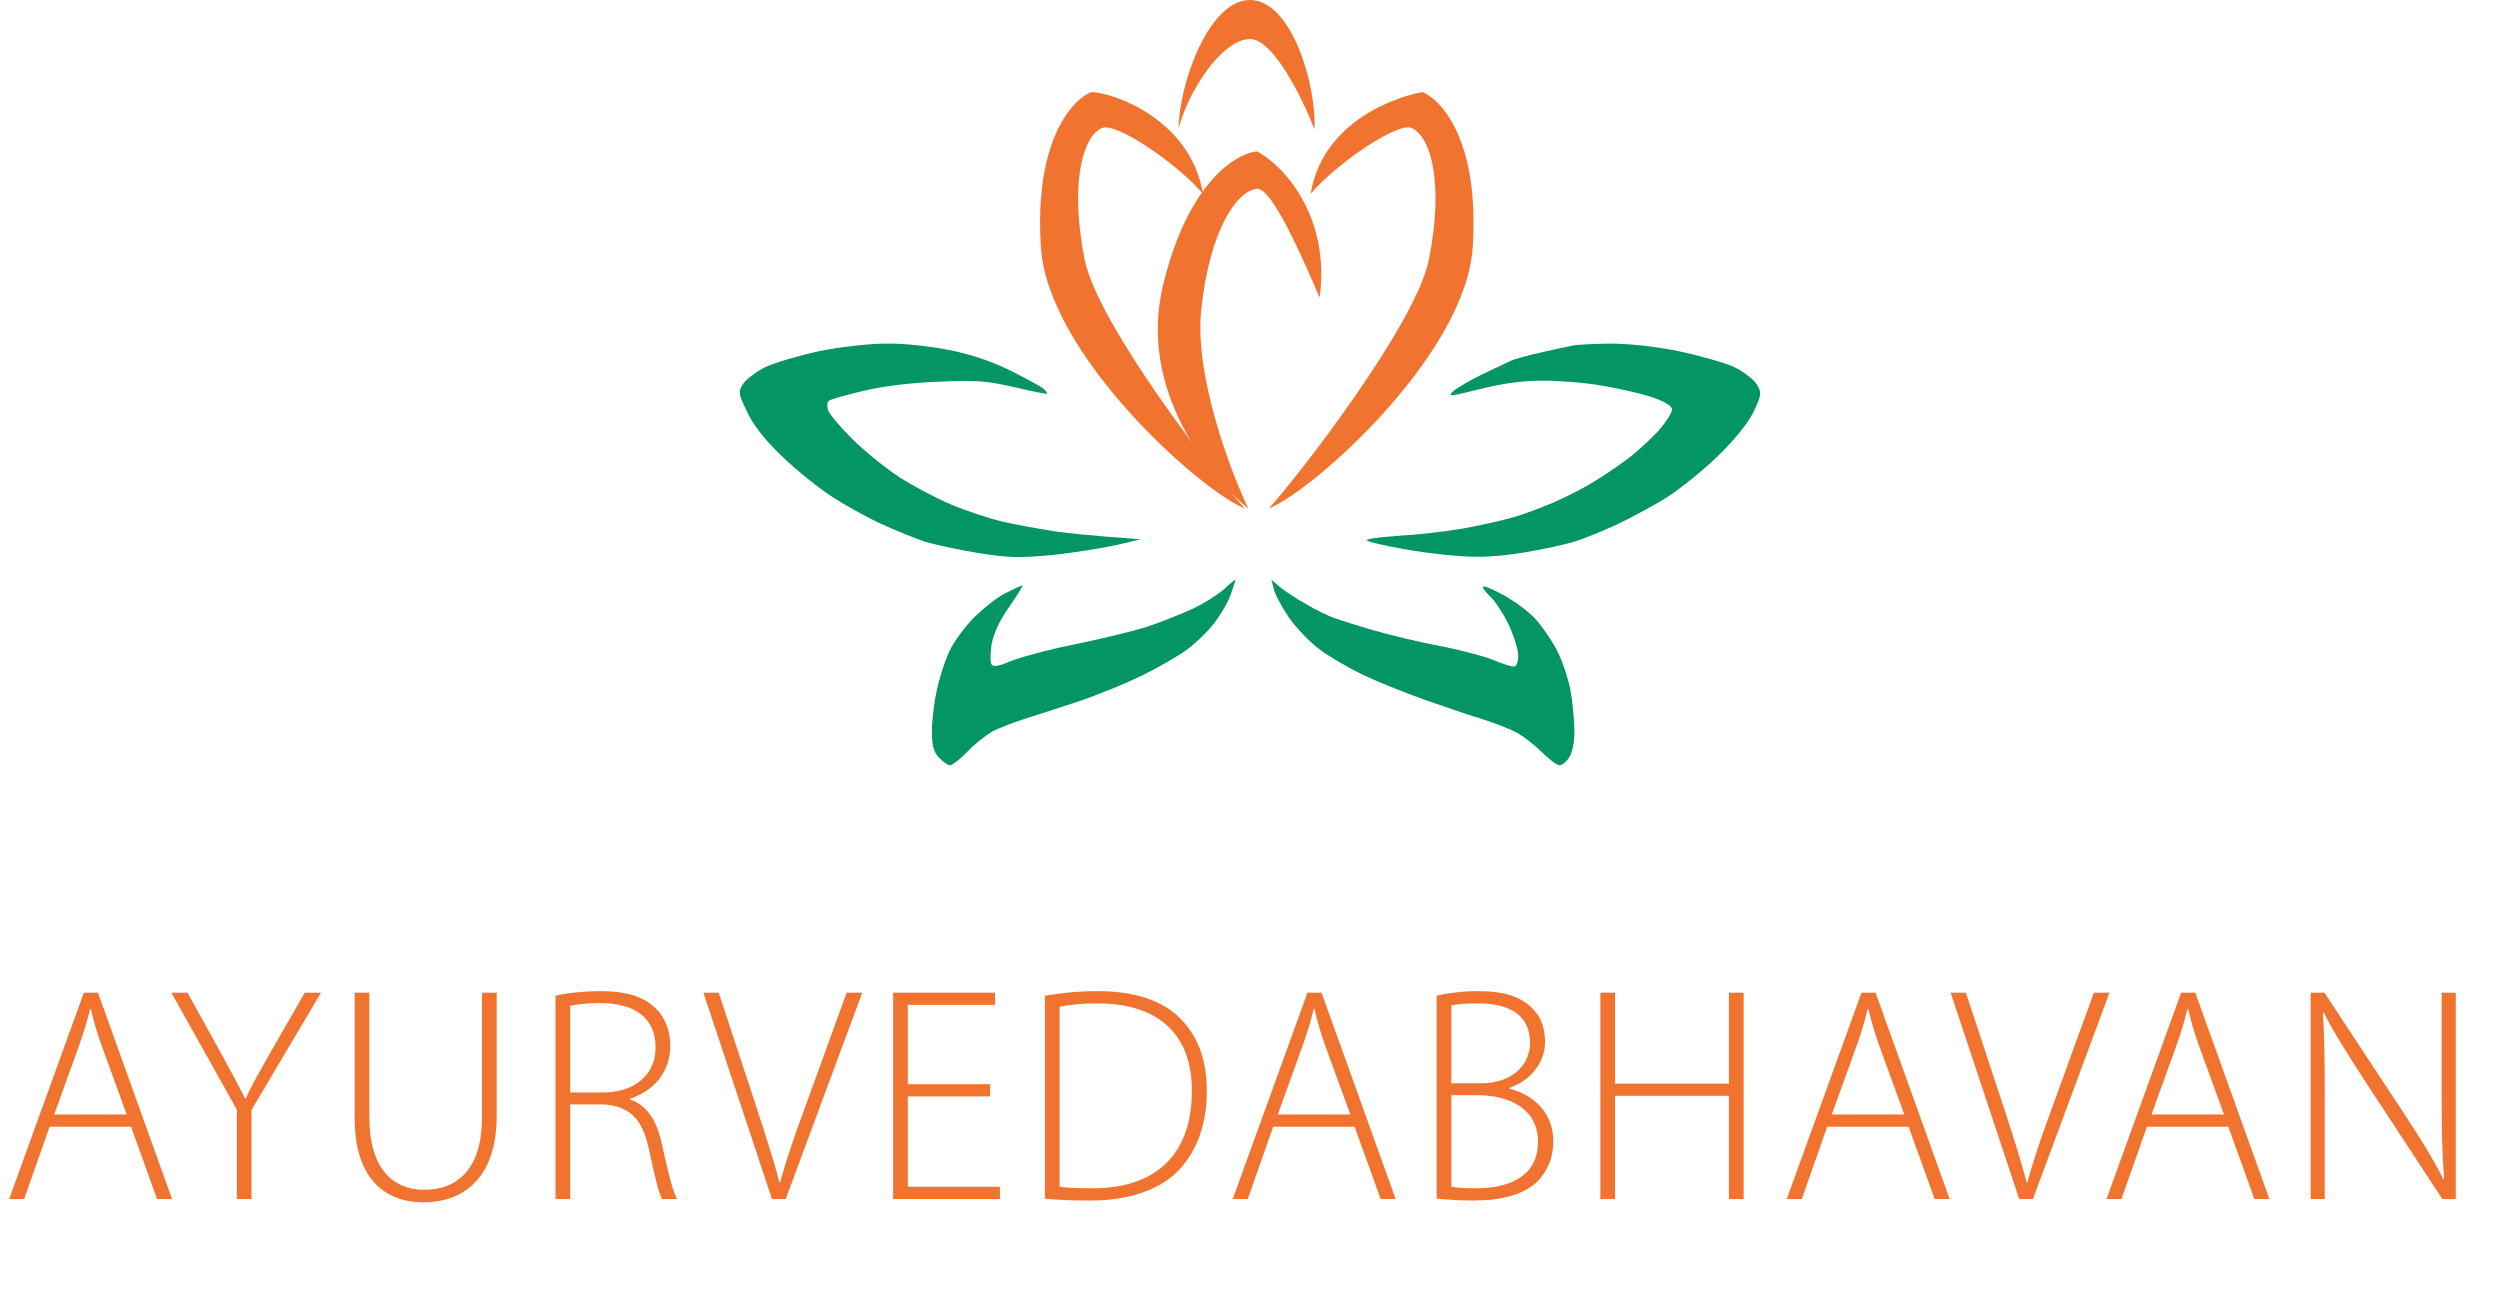 <svg width="98" height="51" viewBox="0 0 98 51" fill="none" xmlns="http://www.w3.org/2000/svg">
<path d="M30.005 14.388C30.377 14.215 31.326 13.935 32.125 13.761C32.937 13.601 34.093 13.468 34.74 13.468C35.401 13.454 36.474 13.574 37.217 13.721C38.071 13.895 38.91 14.175 39.626 14.535C40.232 14.842 40.81 15.149 40.906 15.242C41.002 15.322 41.057 15.402 41.044 15.429C41.016 15.456 40.438 15.336 39.764 15.176C38.704 14.935 38.263 14.895 36.804 14.962C35.731 15.002 34.616 15.136 33.845 15.322C33.171 15.482 32.551 15.656 32.496 15.709C32.428 15.749 32.414 15.909 32.455 16.056C32.483 16.203 32.909 16.71 33.391 17.191C33.873 17.671 34.699 18.338 35.222 18.685C35.758 19.032 36.681 19.526 37.286 19.779C37.892 20.033 38.786 20.326 39.282 20.446C39.777 20.553 40.617 20.713 41.14 20.793C41.663 20.887 42.695 20.993 44.718 21.14L43.755 21.367C43.232 21.487 42.117 21.66 41.278 21.754C39.97 21.874 39.557 21.874 38.318 21.674C37.52 21.54 36.598 21.34 36.254 21.233C35.91 21.113 35.194 20.833 34.671 20.593C34.148 20.366 33.24 19.872 32.675 19.512C32.111 19.152 31.203 18.418 30.652 17.884C29.991 17.257 29.523 16.657 29.29 16.15C28.945 15.443 28.932 15.362 29.124 15.056C29.248 14.869 29.634 14.575 30.005 14.388Z" fill="#049567"/>
<path d="M60.409 13.815C60.946 13.694 61.496 13.574 61.648 13.548C61.799 13.508 62.446 13.481 63.093 13.468C63.809 13.468 64.855 13.574 65.777 13.761C66.616 13.935 67.594 14.215 67.979 14.388C68.351 14.575 68.763 14.882 68.874 15.082C69.066 15.402 69.052 15.482 68.736 16.15C68.529 16.577 67.993 17.244 67.36 17.858C66.795 18.418 65.873 19.152 65.336 19.499C64.786 19.846 63.877 20.326 63.341 20.58C62.79 20.833 62.061 21.127 61.717 21.233C61.372 21.34 60.478 21.54 59.721 21.66C58.73 21.821 58.014 21.861 57.175 21.794C56.528 21.754 55.509 21.62 54.904 21.5C54.298 21.394 53.706 21.26 53.596 21.193C53.472 21.14 53.968 21.06 54.766 21.007C55.523 20.967 56.665 20.833 57.312 20.726C57.959 20.606 58.826 20.419 59.239 20.299C59.652 20.193 60.395 19.913 60.891 19.699C61.386 19.485 62.102 19.125 62.474 18.885C62.859 18.658 63.437 18.258 63.781 18.004C64.125 17.751 64.662 17.257 64.992 16.91C65.309 16.55 65.557 16.163 65.543 16.03C65.515 15.896 65.213 15.723 64.745 15.563C64.332 15.429 63.465 15.229 62.818 15.122C62.171 15.002 61.125 14.922 60.478 14.922C59.679 14.922 58.895 15.029 58 15.256C56.817 15.549 56.72 15.563 56.968 15.336C57.12 15.202 57.642 14.895 58.138 14.655C58.633 14.428 59.129 14.188 59.239 14.135C59.349 14.082 59.872 13.935 60.409 13.815Z" fill="#049567"/>
<path d="M46.783 23.849C47.237 23.635 47.788 23.275 48.008 23.075C48.228 22.861 48.421 22.715 48.421 22.728C48.435 22.755 48.352 22.995 48.256 23.275L48.256 23.275C48.159 23.569 47.87 24.062 47.623 24.396C47.375 24.729 46.866 25.223 46.494 25.49C46.122 25.757 45.324 26.21 44.718 26.504C44.113 26.798 43.094 27.211 42.447 27.438C41.801 27.652 40.837 27.972 40.314 28.132C39.791 28.292 39.13 28.546 38.869 28.692C38.608 28.852 38.167 29.199 37.906 29.48C37.644 29.76 37.341 29.987 37.245 30C37.162 30 36.956 29.867 36.804 29.693C36.598 29.48 36.529 29.213 36.529 28.666C36.529 28.265 36.612 27.545 36.722 27.064C36.818 26.584 37.038 25.917 37.204 25.557C37.355 25.21 37.782 24.623 38.139 24.249C38.511 23.875 39.075 23.422 39.419 23.248C39.764 23.075 40.053 22.941 40.08 22.955C40.094 22.981 39.86 23.355 39.557 23.795C39.186 24.316 38.952 24.823 38.869 25.263C38.814 25.637 38.814 25.984 38.883 26.064C38.952 26.157 39.227 26.09 39.654 25.904C40.011 25.757 41.112 25.463 42.103 25.263C43.094 25.063 44.361 24.756 44.925 24.583C45.489 24.396 46.329 24.062 46.783 23.849Z" fill="#049567"/>
<path d="M50.527 24.209C50.252 23.795 49.976 23.302 49.935 23.088L49.839 22.728L50.169 23.008C50.348 23.155 50.802 23.462 51.187 23.675C51.559 23.902 52.068 24.142 52.288 24.222C52.509 24.302 53.224 24.529 53.871 24.716C54.518 24.903 55.688 25.183 56.486 25.33C57.285 25.49 58.207 25.73 58.551 25.877C58.895 26.024 59.253 26.131 59.335 26.131C59.446 26.131 59.514 25.957 59.514 25.69C59.514 25.463 59.335 24.903 59.129 24.462C58.909 24.022 58.592 23.529 58.4 23.368C58.221 23.195 58.097 23.035 58.138 22.995C58.179 22.955 58.551 23.115 58.964 23.342C59.377 23.569 59.927 23.982 60.175 24.249C60.423 24.516 60.808 25.063 61.015 25.463C61.235 25.864 61.469 26.584 61.565 27.064C61.648 27.545 61.717 28.265 61.717 28.666C61.717 29.106 61.634 29.52 61.51 29.693C61.4 29.867 61.221 30 61.125 30C61.042 30 60.712 29.76 60.409 29.453C60.106 29.159 59.638 28.799 59.377 28.679C59.115 28.546 58.551 28.332 58.138 28.199C57.725 28.079 56.707 27.732 55.867 27.438C55.027 27.145 53.926 26.691 53.39 26.437C52.853 26.171 52.11 25.744 51.738 25.463C51.353 25.183 50.816 24.623 50.527 24.209Z" fill="#049567"/>
<path d="M45.587 11.2C44.604 15.307 47.453 18.756 48.932 19.933C48.204 18.4 46.816 14.693 47.089 12.133C47.43 8.933 48.522 7.467 49.273 7.4C49.874 7.347 51.116 10.244 51.73 11.667C52.14 8.667 50.502 6.6 49.273 5.933C48.499 6 46.57 7.093 45.587 11.2Z" fill="#F17330"/>
<path d="M40.803 9.692C41.075 13.901 47.032 19.223 48.796 19.933C47.645 18.67 43.011 12.69 42.516 10.162C41.898 7.002 42.51 5.29 43.209 5.014C43.769 4.794 46.149 6.411 47.157 7.6C46.663 4.612 43.54 3.61 42.776 3.61C42.055 3.892 40.531 5.483 40.803 9.692Z" fill="#F17330"/>
<path d="M57.731 9.692C57.459 13.901 51.502 19.223 49.738 19.933C50.888 18.67 55.523 12.69 56.017 10.162C56.636 7.002 56.024 5.29 55.325 5.014C54.765 4.794 52.385 6.411 51.376 7.6C51.87 4.612 55.007 3.733 55.758 3.61C56.479 3.892 58.003 5.483 57.731 9.692Z" fill="#F17330"/>
<path d="M49 0C47.362 0 46.201 3.356 46.201 5.067C46.474 3.8 47.839 1.533 49 1.533C49.928 1.533 51.07 3.889 51.525 5.067C51.616 3.356 50.638 0 49 0Z" fill="#F17330"/>
<path d="M5.136 44.168H1.944L0.948 47H0.36L3.288 38.912H3.84L6.744 47H6.156L5.136 44.168ZM2.124 43.688H4.968L3.984 40.988C3.78 40.424 3.672 40.016 3.564 39.56H3.528C3.42 40.028 3.288 40.448 3.108 40.964L2.124 43.688ZM9.86 47H9.284V43.496L6.716 38.912H7.352L8.684 41.324C9.032 41.96 9.32 42.488 9.608 43.064H9.632C9.872 42.524 10.208 41.96 10.568 41.312L11.948 38.912H12.584L9.86 43.508V47ZM13.903 38.912H14.479V43.796C14.479 45.848 15.439 46.64 16.627 46.64C17.971 46.64 18.895 45.776 18.895 43.796V38.912H19.471V43.736C19.471 46.22 18.127 47.132 16.603 47.132C15.187 47.132 13.903 46.304 13.903 43.832V38.912ZM21.775 47V39.032C22.279 38.912 22.963 38.852 23.527 38.852C24.583 38.852 25.255 39.08 25.711 39.536C26.059 39.86 26.275 40.4 26.275 40.964C26.275 42.056 25.627 42.752 24.691 43.076V43.1C25.339 43.304 25.747 43.916 25.939 44.816C26.215 46.076 26.371 46.676 26.539 47H25.951C25.819 46.76 25.651 46.052 25.435 45.032C25.183 43.868 24.679 43.34 23.611 43.292H22.351V47H21.775ZM22.351 39.428V42.824H23.635C24.883 42.824 25.699 42.128 25.699 41.06C25.699 39.824 24.787 39.32 23.515 39.32C22.963 39.32 22.555 39.38 22.351 39.428ZM30.801 47H30.261L27.573 38.912H28.173L29.601 43.244C29.985 44.42 30.321 45.44 30.549 46.34H30.585C30.825 45.428 31.197 44.384 31.617 43.244L33.189 38.912H33.801L30.801 47ZM38.814 42.5V42.98H35.586V46.52H39.198V47H35.01V38.912H39.006V39.392H35.586V42.5H38.814ZM40.96 46.988V39.032C41.584 38.924 42.268 38.852 43.036 38.852C44.512 38.852 45.628 39.248 46.3 39.956C46.948 40.628 47.308 41.54 47.308 42.764C47.308 43.952 46.984 45.02 46.252 45.824C45.544 46.604 44.32 47.06 42.76 47.06C42.136 47.06 41.548 47.048 40.96 46.988ZM41.536 39.464V46.52C41.86 46.568 42.328 46.58 42.844 46.58C45.436 46.58 46.72 45.128 46.72 42.788C46.744 40.736 45.604 39.332 43 39.332C42.376 39.332 41.884 39.392 41.536 39.464ZM53.101 44.168H49.909L48.913 47H48.325L51.253 38.912H51.805L54.709 47H54.121L53.101 44.168ZM50.089 43.688H52.933L51.949 40.988C51.745 40.424 51.637 40.016 51.529 39.56H51.493C51.385 40.028 51.253 40.448 51.073 40.964L50.089 43.688ZM56.317 46.988V39.032C56.773 38.924 57.349 38.852 57.949 38.852C58.957 38.852 59.617 39.068 60.061 39.524C60.397 39.848 60.565 40.28 60.565 40.844C60.565 41.672 59.977 42.368 59.173 42.644V42.68C59.857 42.836 60.889 43.424 60.889 44.744C60.889 45.404 60.649 45.908 60.289 46.292C59.749 46.832 58.873 47.06 57.721 47.06C57.109 47.06 56.641 47.012 56.317 46.988ZM56.893 39.416V42.464H58.069C59.245 42.464 59.977 41.768 59.977 40.88C59.977 39.74 59.113 39.332 57.913 39.332C57.385 39.332 57.073 39.368 56.893 39.416ZM56.893 42.932V46.52C57.133 46.568 57.457 46.58 57.889 46.58C59.125 46.58 60.289 46.136 60.289 44.756C60.289 43.484 59.197 42.932 57.913 42.932H56.893ZM62.735 38.912H63.311V42.476H67.775V38.912H68.351V47H67.775V42.956H63.311V47H62.735V38.912ZM74.818 44.168H71.626L70.63 47H70.042L72.97 38.912H73.522L76.426 47H75.838L74.818 44.168ZM71.806 43.688H74.65L73.666 40.988C73.462 40.424 73.354 40.016 73.246 39.56H73.21C73.102 40.028 72.97 40.448 72.79 40.964L71.806 43.688ZM79.692 47H79.152L76.464 38.912H77.064L78.492 43.244C78.876 44.42 79.212 45.44 79.44 46.34H79.476C79.716 45.428 80.088 44.384 80.508 43.244L82.08 38.912H82.692L79.692 47ZM87.35 44.168H84.159L83.162 47H82.575L85.502 38.912H86.055L88.959 47H88.371L87.35 44.168ZM84.338 43.688H87.183L86.198 40.988C85.995 40.424 85.886 40.016 85.778 39.56H85.743C85.635 40.028 85.502 40.448 85.323 40.964L84.338 43.688ZM91.13 47H90.578V38.912H91.118L94.262 43.688C94.922 44.696 95.39 45.452 95.786 46.232L95.81 46.22C95.726 45.128 95.714 44.204 95.714 42.932V38.912H96.266V47H95.738L92.654 42.296C92.054 41.36 91.502 40.508 91.082 39.68L91.058 39.692C91.118 40.688 91.13 41.564 91.13 42.908V47Z" fill="#F17330"/>
</svg>
